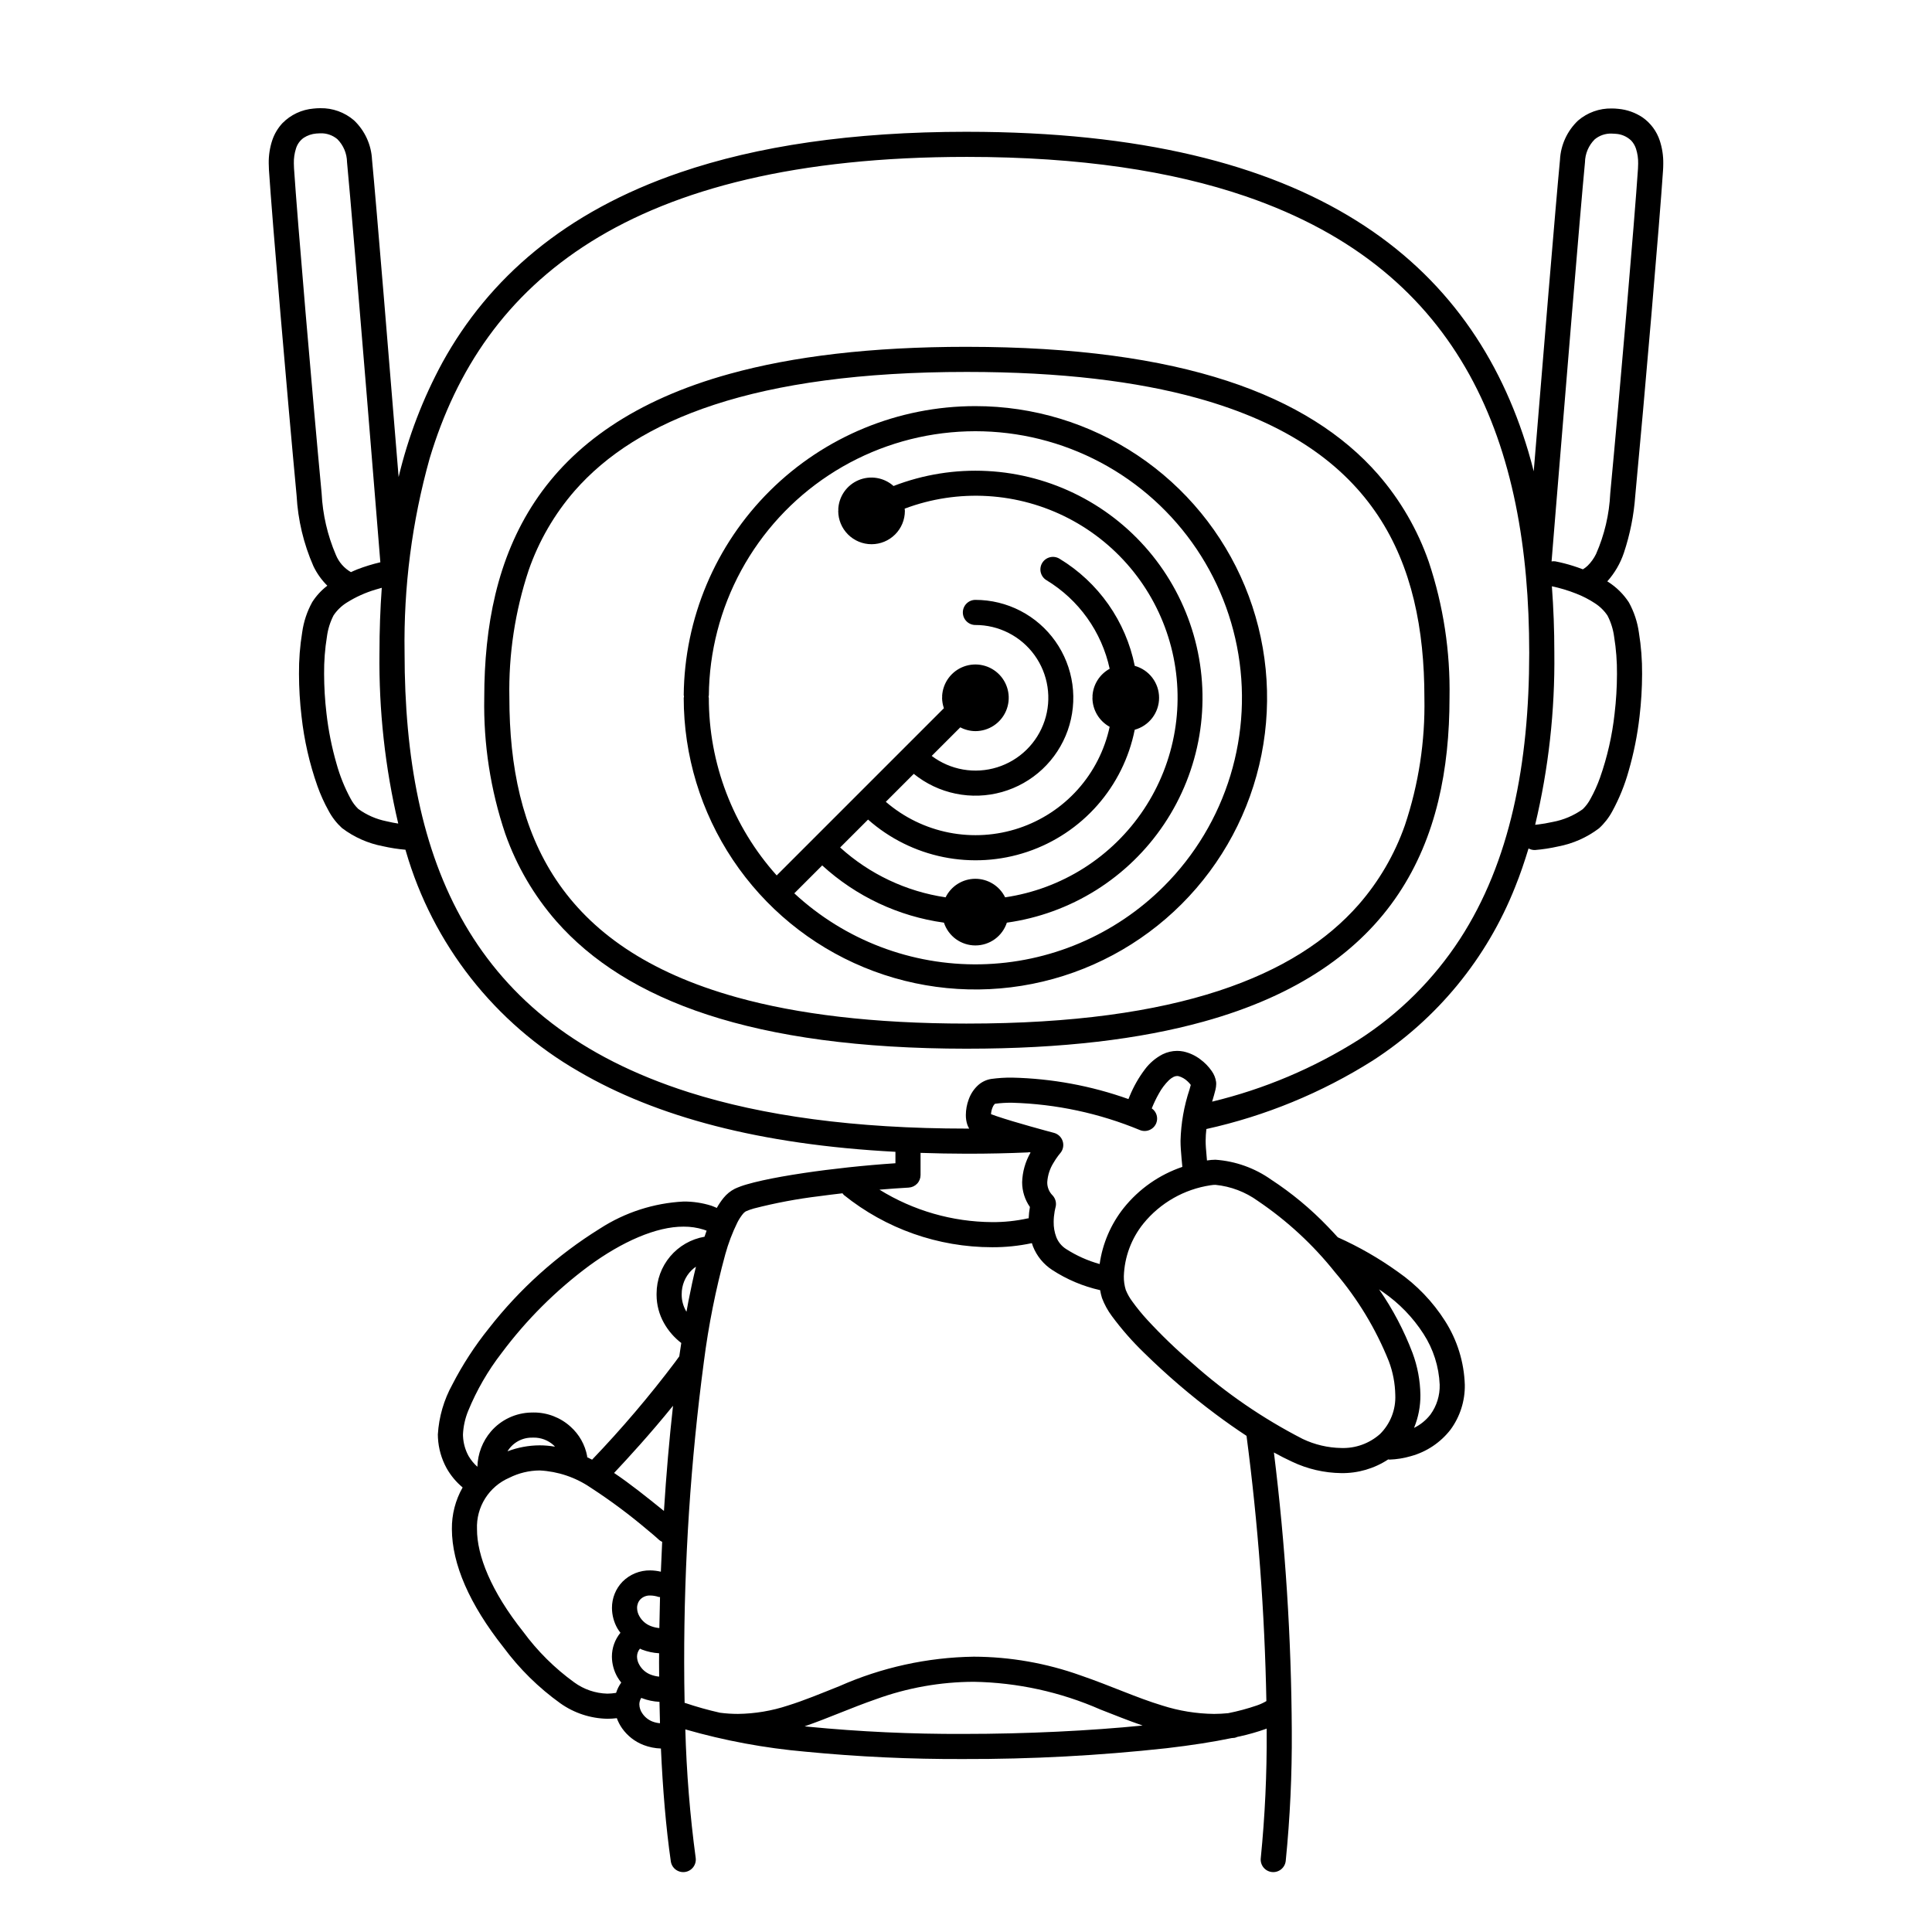 <svg width="200" height="200" viewBox="0 0 200 200" xmlns="http://www.w3.org/2000/svg"><g id="type=search, mode=dark"><path id="Vector" d="M100.973 42.041C93.01 42.041 85.37 45.186 79.715 50.792C74.061 56.398 70.849 64.01 70.779 71.972C70.814 72.057 70.813 72.151 70.778 72.235C70.778 78.207 72.549 84.045 75.867 89.011C79.185 93.976 83.901 97.846 89.418 100.132C94.935 102.417 101.007 103.015 106.864 101.85C112.721 100.685 118.101 97.809 122.324 93.586C126.547 89.364 129.423 83.983 130.588 78.126C131.753 72.269 131.155 66.198 128.869 60.68C126.584 55.163 122.714 50.447 117.748 47.129C112.783 43.812 106.945 42.041 100.973 42.041H100.973ZM120.485 91.748C115.441 96.794 108.637 99.689 101.503 99.825C94.369 99.961 87.459 97.327 82.226 92.477L85.115 89.588C88.618 92.794 93.013 94.861 97.716 95.513C97.942 96.2 98.378 96.797 98.962 97.221C99.547 97.644 100.251 97.872 100.973 97.872C101.695 97.872 102.399 97.644 102.983 97.221C103.568 96.797 104.004 96.2 104.229 95.513C107.512 95.055 110.661 93.907 113.469 92.146C116.277 90.384 118.681 88.049 120.522 85.293C122.364 82.536 123.602 79.422 124.155 76.153C124.707 72.885 124.563 69.537 123.73 66.328C122.897 63.12 121.395 60.124 119.323 57.537C117.25 54.95 114.654 52.83 111.704 51.318C108.755 49.805 105.519 48.933 102.209 48.76C98.898 48.586 95.589 49.115 92.497 50.311C92.013 49.877 91.415 49.59 90.773 49.483C90.131 49.376 89.473 49.453 88.873 49.706C88.274 49.959 87.759 50.377 87.388 50.911C87.017 51.445 86.805 52.074 86.777 52.724C86.776 52.752 86.789 52.777 86.79 52.806C86.788 52.834 86.773 52.858 86.773 52.887C86.773 53.802 87.137 54.679 87.784 55.326C88.431 55.973 89.308 56.337 90.223 56.337C91.138 56.337 92.016 55.973 92.663 55.326C93.31 54.679 93.673 53.802 93.673 52.887C93.673 52.807 93.655 52.733 93.65 52.656C96.394 51.623 99.326 51.18 102.253 51.355C105.18 51.53 108.037 52.319 110.639 53.671C113.241 55.023 115.53 56.907 117.356 59.201C119.183 61.495 120.506 64.148 121.239 66.987C121.973 69.826 122.101 72.787 121.615 75.679C121.13 78.571 120.041 81.328 118.419 83.771C116.798 86.215 114.681 88.29 112.205 89.861C109.729 91.432 106.951 92.465 104.05 92.892C103.767 92.316 103.329 91.831 102.784 91.492C102.24 91.152 101.611 90.972 100.97 90.972C100.328 90.972 99.7 91.152 99.155 91.491C98.611 91.83 98.172 92.315 97.889 92.891C93.82 92.289 90.02 90.494 86.971 87.731L89.861 84.842C92.074 86.799 94.764 88.138 97.659 88.724C100.555 89.31 103.554 89.122 106.353 88.179C109.153 87.236 111.655 85.571 113.606 83.353C115.557 81.134 116.888 78.44 117.466 75.543C118.19 75.344 118.829 74.913 119.285 74.316C119.741 73.719 119.988 72.989 119.988 72.237C119.988 71.486 119.742 70.755 119.287 70.158C118.832 69.56 118.193 69.129 117.469 68.929C117.009 66.641 116.079 64.473 114.738 62.564C113.396 60.654 111.672 59.044 109.675 57.836C109.529 57.748 109.367 57.689 109.198 57.663C109.029 57.637 108.857 57.645 108.691 57.686C108.526 57.727 108.369 57.8 108.232 57.901C108.094 58.002 107.978 58.129 107.89 58.275C107.801 58.421 107.742 58.583 107.717 58.752C107.691 58.92 107.698 59.093 107.739 59.258C107.78 59.424 107.853 59.58 107.954 59.718C108.055 59.855 108.182 59.972 108.328 60.06L108.328 60.06C109.985 61.063 111.421 62.394 112.546 63.971C113.671 65.547 114.463 67.337 114.873 69.231C114.358 69.513 113.924 69.922 113.612 70.42C113.3 70.917 113.121 71.487 113.092 72.073C113.091 72.102 113.104 72.126 113.105 72.154C113.103 72.183 113.088 72.207 113.088 72.235C113.09 72.85 113.256 73.452 113.57 73.98C113.883 74.509 114.333 74.943 114.871 75.239C114.353 77.649 113.216 79.883 111.573 81.722C109.929 83.56 107.835 84.938 105.497 85.722C103.159 86.505 100.658 86.666 98.239 86.19C95.819 85.713 93.566 84.615 91.7 83.003L94.594 80.109C95.855 81.13 97.341 81.833 98.93 82.16C100.519 82.488 102.163 82.429 103.724 81.989C105.285 81.549 106.718 80.74 107.902 79.632C109.086 78.523 109.986 77.147 110.528 75.618C111.069 74.089 111.236 72.452 111.014 70.846C110.791 69.239 110.187 67.709 109.251 66.384C108.314 65.06 107.074 63.979 105.634 63.234C104.193 62.488 102.595 62.099 100.973 62.099C100.628 62.099 100.297 62.236 100.054 62.48C99.81 62.724 99.673 63.055 99.673 63.399C99.673 63.744 99.81 64.075 100.054 64.319C100.297 64.562 100.628 64.7 100.973 64.7V64.699C102.168 64.697 103.347 64.979 104.412 65.523C105.477 66.066 106.397 66.855 107.097 67.824C107.797 68.793 108.256 69.915 108.436 71.097C108.617 72.279 108.514 73.487 108.135 74.621C107.757 75.755 107.114 76.782 106.26 77.619C105.406 78.456 104.365 79.077 103.224 79.432C102.082 79.787 100.872 79.865 99.695 79.66C98.517 79.455 97.405 78.972 96.45 78.253L99.409 75.294C99.891 75.548 100.428 75.682 100.973 75.686C101.648 75.686 102.309 75.487 102.872 75.115C103.436 74.744 103.878 74.214 104.144 73.594C104.41 72.973 104.488 72.287 104.368 71.623C104.248 70.958 103.935 70.343 103.469 69.855C103.003 69.366 102.404 69.025 101.745 68.874C101.087 68.722 100.399 68.768 99.766 69.004C99.133 69.24 98.584 69.657 98.186 70.202C97.788 70.748 97.559 71.398 97.527 72.073C97.525 72.102 97.539 72.126 97.539 72.154C97.537 72.183 97.523 72.207 97.523 72.235C97.528 72.603 97.592 72.967 97.712 73.314L80.403 90.623C75.871 85.571 73.369 79.022 73.378 72.235C73.362 72.197 73.354 72.156 73.354 72.115C73.354 72.073 73.363 72.032 73.379 71.995L73.379 71.994C73.419 67.467 74.572 63.018 76.736 59.041C78.901 55.065 82.011 51.682 85.793 49.191C89.574 46.7 93.91 45.178 98.418 44.759C102.926 44.339 107.469 45.036 111.644 46.787C115.82 48.538 119.5 51.289 122.361 54.799C125.222 58.308 127.176 62.468 128.049 66.911C128.923 71.353 128.69 75.943 127.371 80.274C126.052 84.606 123.687 88.546 120.485 91.748H120.485Z"/><path id="Vector_2" d="M150.053 72.236V72.23C150.144 67.453 149.418 62.696 147.907 58.164C146.748 54.834 144.962 51.757 142.647 49.097C139.066 45.005 133.977 41.694 127.03 39.425C120.085 37.157 111.275 35.908 100.131 35.903V35.903L100.117 35.902L100.1 35.902V35.902L100.07 35.902C90.154 35.903 82.088 36.889 75.536 38.701C65.717 41.41 59.273 46.036 55.372 51.922C51.468 57.804 50.132 64.82 50.13 72.221V72.211L50.13 72.234C50.041 77.013 50.775 81.773 52.302 86.303C53.473 89.634 55.27 92.71 57.594 95.368C61.189 99.459 66.287 102.769 73.229 105.038C80.174 107.309 88.972 108.558 100.084 108.561L100.104 108.56V108.56H100.117C109.989 108.56 118.034 107.574 124.577 105.761C134.383 103.052 140.842 98.427 144.764 92.543C148.69 86.663 150.052 79.646 150.053 72.242L150.053 72.236L150.053 72.236ZM145.433 85.434C144.372 88.456 142.744 91.248 140.636 93.659C137.388 97.351 132.745 100.413 126.152 102.572C119.562 104.728 111.029 105.961 100.117 105.96L100.084 105.961V105.961C90.38 105.959 82.556 104.984 76.308 103.251C66.927 100.643 61.124 96.386 57.58 91.091C54.039 85.793 52.731 79.335 52.73 72.234V72.222C52.641 67.742 53.317 63.279 54.728 59.025C55.778 56.005 57.395 53.214 59.494 50.802C62.727 47.111 67.359 44.05 73.958 41.891C80.554 39.734 89.108 38.501 100.07 38.502V38.502L100.099 38.502C109.847 38.504 117.692 39.479 123.949 41.212C133.341 43.821 139.124 48.077 142.647 53.369C146.167 58.666 147.453 65.126 147.453 72.23V72.236L147.453 72.242C147.541 76.723 146.858 81.185 145.433 85.434Z"/><path id="Vector_3" d="M169.28 51.331C170.243 41.164 171.815 22.825 172.157 17.631C172.173 17.392 172.18 17.16 172.18 16.935C172.193 16.131 172.071 15.33 171.822 14.565C171.504 13.589 170.877 12.743 170.036 12.154C169.29 11.656 168.431 11.351 167.537 11.268C167.306 11.242 167.074 11.229 166.842 11.229C165.567 11.205 164.328 11.651 163.359 12.481C162.234 13.548 161.564 15.008 161.488 16.556C161.065 20.926 159.666 37.868 158.771 48.79C158.592 48.091 158.407 47.396 158.202 46.711C155.315 37.035 149.756 28.674 140.398 22.833C131.05 16.99 118.007 13.652 100.137 13.643L100.132 13.643L100.105 13.642V13.643L100.075 13.642C88.15 13.643 78.382 15.126 70.417 17.847C58.471 21.917 50.589 28.837 45.807 37.512C43.776 41.251 42.249 45.242 41.265 49.382C40.379 38.494 38.942 20.984 38.512 16.53C38.437 14.981 37.767 13.52 36.641 12.453C35.672 11.622 34.433 11.176 33.157 11.2C32.926 11.2 32.695 11.213 32.465 11.238C31.24 11.338 30.092 11.877 29.232 12.755C28.758 13.267 28.398 13.875 28.178 14.538C27.928 15.303 27.807 16.105 27.819 16.91C27.819 17.133 27.827 17.363 27.842 17.601C28.182 22.795 29.747 41.134 30.705 51.303C30.84 53.823 31.43 56.297 32.445 58.608C32.805 59.36 33.292 60.045 33.885 60.631C33.267 61.102 32.737 61.678 32.32 62.333C31.787 63.299 31.436 64.355 31.284 65.448C31.05 66.875 30.939 68.319 30.951 69.764C30.954 71.229 31.041 72.693 31.213 74.147C31.483 76.61 32.035 79.034 32.859 81.371C33.175 82.26 33.565 83.122 34.024 83.946C34.379 84.611 34.845 85.21 35.401 85.719C36.648 86.664 38.096 87.308 39.634 87.599C40.404 87.774 41.186 87.896 41.973 87.964C41.989 88.017 42.002 88.071 42.018 88.123C44.806 97.752 51.221 105.923 59.912 110.917C67.924 115.599 78.623 118.493 92.695 119.235V120.419C89.463 120.635 86.104 121 83.229 121.428C81.608 121.67 80.142 121.93 78.931 122.198C78.325 122.332 77.782 122.467 77.308 122.607C76.885 122.725 76.471 122.877 76.071 123.059C75.617 123.29 75.217 123.615 74.898 124.012C74.637 124.336 74.404 124.681 74.202 125.044C74.015 124.969 73.841 124.879 73.642 124.815C72.712 124.522 71.743 124.376 70.768 124.382C67.684 124.54 64.696 125.506 62.103 127.183C57.688 129.923 53.794 133.423 50.599 137.521C49.151 139.322 47.889 141.264 46.831 143.317C45.95 144.91 45.436 146.679 45.326 148.496C45.326 148.616 45.33 148.735 45.337 148.853C45.396 149.95 45.701 151.019 46.229 151.982C46.657 152.743 47.221 153.42 47.891 153.979C47.144 155.294 46.76 156.785 46.779 158.297C46.793 161.912 48.589 166.064 52.127 170.536C53.775 172.763 55.761 174.718 58.013 176.33C59.437 177.338 61.131 177.894 62.875 177.926C63.202 177.925 63.529 177.905 63.854 177.865C63.988 178.236 64.171 178.587 64.397 178.91C64.951 179.696 65.726 180.3 66.623 180.645C67.198 180.864 67.805 180.986 68.419 181.006C68.608 185.223 68.94 189.19 69.442 192.685C69.491 193.026 69.674 193.334 69.95 193.541C70.226 193.747 70.573 193.836 70.914 193.787C71.255 193.738 71.563 193.555 71.77 193.279C71.976 193.003 72.065 192.656 72.016 192.315L72.016 192.315C71.424 187.907 71.066 183.471 70.944 179.026C75.009 180.194 79.177 180.967 83.39 181.335C88.822 181.863 94.277 182.117 99.735 182.095C106.762 182.113 113.785 181.739 120.771 180.974C123.348 180.673 125.607 180.32 127.497 179.926C127.595 179.916 127.691 179.912 127.79 179.901C127.896 179.881 128 179.847 128.098 179.8C128.183 179.781 128.281 179.763 128.365 179.744C129.262 179.546 130.147 179.293 131.014 178.987C131.054 178.972 131.084 178.955 131.123 178.94C131.123 179.032 131.126 179.127 131.126 179.219C131.154 183.607 130.95 187.993 130.514 192.359C130.476 192.702 130.577 193.045 130.793 193.314C131.009 193.583 131.322 193.755 131.665 193.792C132.008 193.83 132.352 193.729 132.62 193.513C132.889 193.298 133.061 192.984 133.098 192.641V192.641C133.545 188.181 133.754 183.701 133.726 179.219C133.678 169.571 133.06 159.935 131.875 150.36C132.521 150.716 133.153 151.039 133.766 151.32C135.354 152.073 137.087 152.474 138.844 152.496C140.572 152.522 142.266 152.027 143.709 151.077C143.75 151.086 143.793 151.093 143.835 151.098C144.588 151.073 145.335 150.952 146.057 150.74C147.681 150.294 149.116 149.335 150.149 148.007C151.144 146.657 151.666 145.017 151.636 143.341C151.558 141.002 150.853 138.727 149.596 136.754C148.323 134.751 146.664 133.021 144.716 131.665C142.765 130.264 140.678 129.064 138.486 128.084C138.148 127.715 137.811 127.346 137.465 126.992C135.697 125.147 133.726 123.51 131.587 122.112C129.891 120.913 127.899 120.201 125.827 120.055C125.531 120.057 125.236 120.083 124.945 120.132C124.907 119.73 124.87 119.298 124.833 118.797C124.816 118.56 124.808 118.325 124.808 118.093C124.81 117.686 124.836 117.28 124.884 116.876C130.986 115.526 136.809 113.131 142.095 109.797C148.771 105.488 153.93 99.198 156.851 91.808C157.375 90.518 157.822 89.184 158.235 87.831C158.44 87.947 158.673 88.003 158.908 87.994C159.713 87.927 160.511 87.804 161.298 87.625C162.835 87.335 164.285 86.692 165.532 85.746C166.088 85.238 166.554 84.639 166.909 83.975C167.624 82.661 168.189 81.27 168.591 79.829C169.127 77.981 169.506 76.09 169.724 74.177C169.897 72.718 169.985 71.25 169.989 69.78C170.001 68.337 169.889 66.896 169.656 65.472C169.505 64.382 169.154 63.328 168.623 62.363C168.065 61.505 167.328 60.778 166.463 60.231C166.438 60.214 166.411 60.201 166.385 60.184C167.153 59.325 167.738 58.318 168.105 57.225C168.741 55.317 169.136 53.337 169.28 51.331ZM33.294 51.059C32.338 40.924 30.772 22.551 30.437 17.431C30.425 17.247 30.419 17.074 30.419 16.909C30.408 16.391 30.481 15.875 30.638 15.381C30.774 14.93 31.056 14.537 31.441 14.265C31.834 14.011 32.284 13.86 32.75 13.822L32.753 13.822C32.887 13.807 33.022 13.8 33.157 13.8C33.799 13.777 34.428 13.992 34.921 14.403C35.551 15.035 35.911 15.888 35.924 16.78C36.238 20.035 37.108 30.484 37.898 40.1C38.293 44.909 38.668 49.514 38.944 52.916C39.162 55.592 39.316 57.502 39.373 58.206C38.556 58.398 37.753 58.646 36.969 58.947C36.762 59.027 36.543 59.133 36.329 59.227C35.627 58.822 35.078 58.196 34.771 57.446C33.903 55.421 33.403 53.258 33.294 51.059ZM39.995 85.013C38.944 84.802 37.95 84.367 37.083 83.736C36.761 83.421 36.49 83.056 36.282 82.656C35.668 81.517 35.184 80.313 34.838 79.065C34.344 77.358 33.996 75.613 33.796 73.847C33.636 72.492 33.554 71.129 33.551 69.764C33.539 68.47 33.637 67.176 33.845 65.898C33.946 65.132 34.178 64.389 34.531 63.702C34.892 63.165 35.364 62.711 35.915 62.371C36.836 61.794 37.832 61.345 38.874 61.036C39.11 60.962 39.326 60.901 39.521 60.849C39.362 63.051 39.283 65.287 39.283 67.556L39.282 67.582C39.21 73.53 39.863 79.465 41.226 85.255C40.87 85.2 40.447 85.123 39.995 85.013ZM100.082 119.432H100.096L100.152 119.432C102.314 119.432 104.405 119.387 106.427 119.297C106.467 119.295 106.499 119.274 106.538 119.269L106.684 119.31C106.142 120.248 105.842 121.306 105.811 122.389C105.812 123.303 106.093 124.195 106.616 124.946C106.547 125.335 106.504 125.728 106.487 126.122C106.456 126.127 106.427 126.118 106.396 126.125C105.183 126.392 103.943 126.522 102.701 126.513C98.58 126.487 94.546 125.325 91.042 123.154C92.06 123.07 93.075 122.994 94.066 122.94C94.398 122.921 94.711 122.777 94.939 122.535C95.168 122.294 95.295 121.974 95.295 121.642V119.345C96.855 119.396 98.442 119.431 100.082 119.432H100.082ZM103.009 114.261C103.593 114.183 104.182 114.148 104.771 114.155C109.32 114.283 113.807 115.243 118.01 116.987C118.33 117.115 118.688 117.11 119.005 116.973C119.321 116.837 119.571 116.58 119.698 116.26C119.803 115.991 119.814 115.695 119.729 115.419C119.644 115.143 119.468 114.904 119.23 114.74C119.44 114.214 119.685 113.702 119.964 113.208C120.242 112.694 120.596 112.224 121.014 111.814C121.157 111.678 121.32 111.564 121.497 111.475C121.609 111.42 121.732 111.39 121.857 111.387L122.003 111.402C122.357 111.502 122.681 111.69 122.944 111.947C123.065 112.056 123.174 112.179 123.269 112.312C123.24 112.427 123.196 112.591 123.139 112.781C122.569 114.496 122.255 116.286 122.208 118.093C122.208 118.385 122.218 118.683 122.24 118.986C122.291 119.679 122.344 120.276 122.396 120.796C120.009 121.604 117.904 123.079 116.329 125.046C114.995 126.725 114.134 128.73 113.835 130.853C112.603 130.51 111.43 129.984 110.355 129.293C109.896 128.998 109.542 128.566 109.345 128.058C109.158 127.561 109.067 127.033 109.076 126.502C109.077 126.134 109.111 125.766 109.176 125.404C109.2 125.266 109.225 125.157 109.242 125.088L109.26 125.014L109.264 125.002L109.263 125.002C109.326 124.785 109.332 124.555 109.279 124.335C109.227 124.115 109.118 123.912 108.963 123.747C108.784 123.57 108.643 123.358 108.549 123.124C108.454 122.891 108.407 122.641 108.411 122.389C108.455 121.669 108.68 120.972 109.065 120.363C109.211 120.111 109.373 119.869 109.548 119.637L109.7 119.444L109.737 119.4L109.743 119.393L109.743 119.393C109.89 119.227 109.993 119.026 110.04 118.809C110.088 118.592 110.08 118.367 110.015 118.154C109.951 117.942 109.834 117.749 109.674 117.595C109.514 117.441 109.318 117.33 109.103 117.273C109.102 117.273 108.742 117.178 108.177 117.024C107.33 116.793 106.026 116.431 104.824 116.07C104.224 115.89 103.648 115.709 103.176 115.548C102.955 115.474 102.755 115.402 102.589 115.338C102.605 115.052 102.679 114.772 102.808 114.515C102.851 114.428 102.909 114.349 102.98 114.282L103.009 114.261ZM68.256 168.537C67.961 168.511 67.671 168.445 67.395 168.34C66.881 168.151 66.452 167.784 66.187 167.306C66.036 167.049 65.955 166.757 65.951 166.459C65.945 166.122 66.071 165.796 66.302 165.552C66.437 165.42 66.598 165.318 66.774 165.252C66.951 165.186 67.139 165.157 67.327 165.167C67.616 165.171 67.902 165.221 68.175 165.314C68.225 165.323 68.275 165.328 68.325 165.331C68.295 166.401 68.272 167.47 68.256 168.537ZM66.18 172.334C66.029 172.077 65.948 171.785 65.944 171.487C65.945 171.186 66.053 170.896 66.249 170.667C66.317 170.697 66.387 170.738 66.454 170.764C67.023 170.982 67.622 171.11 68.231 171.145C68.229 171.461 68.226 171.779 68.225 172.095C68.226 172.587 68.232 173.074 68.235 173.564C67.945 173.537 67.66 173.471 67.388 173.368C66.874 173.18 66.445 172.813 66.18 172.334ZM68.731 156.414L68.716 156.401C66.966 154.99 65.277 153.628 63.569 152.48C65.007 150.95 67.317 148.436 69.672 145.523C69.286 148.968 68.969 152.639 68.731 156.414ZM71.26 134.724C71.194 135.067 71.131 135.428 71.066 135.783C71.049 135.754 71.024 135.73 71.008 135.701C70.723 135.197 70.571 134.628 70.568 134.049L70.569 133.974L70.569 133.971C70.566 133.515 70.653 133.063 70.826 132.641C70.999 132.219 71.253 131.835 71.576 131.512C71.72 131.369 71.877 131.24 72.046 131.125C71.772 132.235 71.51 133.435 71.26 134.724ZM48.47 146.044C49.35 143.901 50.515 141.887 51.933 140.056C54.495 136.624 57.544 133.584 60.983 131.033C64.38 128.548 67.937 126.964 70.768 126.982C71.473 126.976 72.175 127.08 72.848 127.291C72.955 127.325 73.052 127.362 73.148 127.399C73.075 127.602 73.003 127.813 72.931 128.027C71.544 128.266 70.286 128.987 69.378 130.063C68.471 131.139 67.972 132.5 67.969 133.908L67.968 134.049C67.971 135.069 68.235 136.072 68.734 136.961C69.185 137.764 69.794 138.466 70.525 139.026C70.455 139.481 70.386 139.939 70.319 140.408C70.179 140.603 70.038 140.798 69.895 140.992C67.23 144.53 64.357 147.907 61.292 151.106C61.121 151.017 60.951 150.929 60.779 150.847C60.776 150.81 60.789 150.776 60.782 150.738V150.738C60.563 149.563 59.961 148.493 59.07 147.695C58.018 146.736 56.642 146.21 55.218 146.221L54.994 146.225C54.201 146.241 53.42 146.423 52.702 146.76C51.983 147.097 51.344 147.581 50.825 148.181C49.95 149.203 49.454 150.494 49.419 151.839C49.056 151.517 48.746 151.14 48.502 150.72C48.162 150.096 47.967 149.402 47.932 148.692L47.926 148.496C47.965 147.653 48.149 146.824 48.47 146.044ZM57.452 149.76C56.929 149.67 56.399 149.623 55.867 149.621C54.729 149.626 53.601 149.836 52.537 150.241C52.801 149.802 53.175 149.44 53.623 149.192C54.071 148.943 54.575 148.816 55.087 148.824L55.095 148.823L55.218 148.821C55.994 148.808 56.745 149.092 57.318 149.615C57.368 149.66 57.407 149.712 57.452 149.76H57.452ZM59.44 174.156C57.421 172.694 55.641 170.928 54.164 168.92C50.834 164.737 49.366 161.009 49.379 158.297C49.331 157.175 49.626 156.065 50.224 155.115C50.822 154.165 51.695 153.419 52.727 152.976C53.702 152.487 54.776 152.229 55.867 152.221C57.753 152.317 59.575 152.93 61.136 153.994C63.211 155.341 65.197 156.821 67.082 158.424C67.486 158.75 67.875 159.084 68.245 159.425C68.336 159.5 68.439 159.562 68.548 159.609C68.496 160.636 68.451 161.667 68.412 162.702C68.056 162.618 67.692 162.573 67.327 162.567C66.791 162.557 66.26 162.656 65.763 162.857C65.267 163.059 64.817 163.358 64.439 163.738C63.735 164.468 63.345 165.445 63.351 166.459C63.355 167.206 63.552 167.939 63.924 168.586C64.017 168.738 64.118 168.883 64.228 169.023C63.658 169.718 63.345 170.588 63.344 171.487C63.348 172.234 63.545 172.967 63.917 173.615C64.034 173.812 64.166 174.001 64.311 174.179C64.078 174.505 63.897 174.865 63.777 175.246C63.478 175.296 63.177 175.322 62.875 175.326C61.637 175.295 60.439 174.887 59.44 174.156H59.44ZM67.563 178.221C67.139 178.06 66.774 177.775 66.516 177.403C66.306 177.12 66.19 176.779 66.184 176.427C66.188 176.191 66.257 175.961 66.384 175.763C66.405 175.771 66.426 175.784 66.447 175.792C67.03 176.015 67.645 176.144 68.268 176.174C68.282 176.918 68.3 177.656 68.322 178.388C68.062 178.368 67.807 178.311 67.563 178.221H67.563ZM83.657 178.748C83.535 178.736 83.418 178.721 83.296 178.708C85.743 177.864 88.1 176.795 90.68 175.901C93.925 174.719 97.351 174.109 100.805 174.099C105.325 174.176 109.784 175.153 113.923 176.972C115.386 177.542 116.819 178.122 118.283 178.626C112.852 179.166 106.327 179.496 99.735 179.495C94.366 179.517 89.001 179.267 83.657 178.748H83.657ZM131.095 176.095C130.785 176.279 130.458 176.43 130.118 176.546C129.144 176.88 128.149 177.148 127.139 177.348C126.641 177.395 126.153 177.424 125.678 177.424C123.856 177.403 122.047 177.11 120.312 176.553C117.677 175.76 115.001 174.515 111.878 173.443C108.324 172.17 104.58 171.512 100.805 171.499C96.007 171.57 91.272 172.609 86.884 174.553C85.004 175.3 83.271 176.027 81.567 176.556C79.897 177.109 78.153 177.401 76.395 177.423C75.772 177.423 75.15 177.382 74.533 177.302C73.315 177.028 72.112 176.691 70.928 176.292C70.909 176.286 70.89 176.29 70.871 176.285C70.843 174.903 70.825 173.508 70.826 172.095C70.814 161.683 71.495 151.282 72.865 140.962C73.345 137.211 74.085 133.498 75.08 129.851C75.392 128.717 75.811 127.614 76.329 126.558C76.485 126.248 76.673 125.955 76.889 125.684C76.973 125.572 77.077 125.477 77.197 125.403C77.471 125.282 77.754 125.181 78.044 125.101C80.273 124.527 82.537 124.102 84.823 123.827C85.594 123.722 86.396 123.623 87.213 123.529C87.253 123.589 87.298 123.646 87.348 123.698V123.698C91.698 127.201 97.116 129.112 102.701 129.113C104.085 129.12 105.466 128.978 106.82 128.689C106.858 128.803 106.888 128.915 106.933 129.029C107.33 130.03 108.029 130.883 108.932 131.469C110.446 132.455 112.123 133.162 113.886 133.557C113.931 133.83 113.995 134.1 114.076 134.365C114.328 135.036 114.673 135.667 115.101 136.241C116.109 137.604 117.228 138.88 118.448 140.056C120.767 142.333 123.237 144.45 125.842 146.394C126.905 147.188 127.978 147.943 129.04 148.639C130.235 157.746 130.921 166.912 131.095 176.095L131.095 176.095ZM143.179 133.762C144.844 134.912 146.265 136.38 147.36 138.082C148.377 139.654 148.956 141.47 149.036 143.341C149.067 144.451 148.729 145.541 148.075 146.439C147.622 147.021 147.043 147.491 146.381 147.815C146.827 146.733 147.05 145.574 147.039 144.404C147.018 142.917 146.742 141.444 146.223 140.051C145.341 137.727 144.178 135.519 142.762 133.476C142.899 133.573 143.044 133.663 143.179 133.762L143.179 133.762ZM125.323 122.698C125.489 122.668 125.658 122.654 125.827 122.655C127.406 122.812 128.915 123.383 130.201 124.312C133.233 126.358 135.935 128.856 138.213 131.719C140.554 134.465 142.433 137.574 143.775 140.924C144.193 142.038 144.418 143.215 144.439 144.404C144.472 145.15 144.35 145.895 144.078 146.592C143.807 147.288 143.393 147.919 142.864 148.446C141.76 149.428 140.321 149.948 138.844 149.896C137.461 149.873 136.098 149.553 134.85 148.957C130.728 146.841 126.893 144.208 123.436 141.123C121.778 139.709 120.207 138.196 118.732 136.593C118.195 136.006 117.692 135.388 117.226 134.743C116.946 134.373 116.716 133.968 116.541 133.537C116.399 133.078 116.331 132.6 116.339 132.119C116.404 130.125 117.117 128.207 118.371 126.655C120.114 124.516 122.593 123.104 125.322 122.698L125.09 121.419L125.323 122.698ZM151.125 97.223C148.413 101.387 144.851 104.93 140.673 107.62C135.993 110.576 130.861 112.745 125.48 114.041C125.551 113.795 125.62 113.561 125.681 113.35C125.735 113.161 125.783 112.987 125.823 112.81C125.872 112.611 125.899 112.407 125.902 112.202L125.89 111.994C125.831 111.593 125.677 111.212 125.442 110.881C125.115 110.409 124.712 109.995 124.248 109.656C123.733 109.264 123.138 108.989 122.505 108.851C122.291 108.809 122.074 108.788 121.857 108.787C121.336 108.79 120.823 108.91 120.356 109.139C119.632 109.514 119.003 110.049 118.516 110.703C117.877 111.551 117.35 112.478 116.946 113.46C116.897 113.574 116.859 113.671 116.817 113.776C112.947 112.396 108.88 111.647 104.771 111.555C104.049 111.547 103.326 111.593 102.61 111.692C102.124 111.769 101.669 111.98 101.296 112.301C100.832 112.712 100.482 113.235 100.277 113.82C100.087 114.332 99.988 114.873 99.984 115.42C99.979 115.762 100.031 116.104 100.138 116.429C100.189 116.569 100.253 116.703 100.331 116.83C100.27 116.83 100.212 116.832 100.152 116.832L100.081 116.832C88.411 116.83 78.938 115.494 71.318 113.076C59.885 109.438 52.631 103.435 48.12 95.689C43.615 87.94 41.881 78.344 41.882 67.582L41.882 67.57L41.882 67.56C41.773 60.767 42.648 53.994 44.479 47.451C47.245 38.243 52.381 30.536 61.169 25.03C69.96 19.53 82.504 16.241 100.075 16.242H100.09L100.104 16.242C111.818 16.244 121.306 17.707 128.928 20.313C140.363 24.232 147.608 30.656 152.107 38.776C156.6 46.898 158.306 56.798 158.304 67.562V67.585C158.303 79.068 156.329 89.218 151.125 97.223L151.125 97.223ZM167.095 65.922C167.302 67.197 167.4 68.488 167.389 69.78C167.385 71.149 167.303 72.516 167.142 73.876C166.894 76.136 166.388 78.361 165.633 80.507C165.367 81.258 165.039 81.987 164.652 82.684C164.443 83.084 164.173 83.448 163.85 83.763C162.92 84.431 161.853 84.883 160.726 85.089C160.167 85.215 159.658 85.294 159.295 85.34C159.138 85.36 159.015 85.373 158.919 85.383C160.308 79.554 160.974 73.577 160.904 67.585V67.562C160.904 65.236 160.819 62.946 160.65 60.691C161.507 60.873 162.348 61.127 163.164 61.449C163.837 61.709 164.48 62.04 165.084 62.436C165.612 62.771 166.064 63.211 166.411 63.73C166.763 64.416 166.995 65.157 167.095 65.922L167.095 65.922ZM165.22 57.355C164.999 57.807 164.703 58.218 164.344 58.571C164.196 58.71 164.034 58.832 163.86 58.935C163.504 58.801 163.158 58.679 162.843 58.58C162.238 58.389 161.622 58.231 160.999 58.11C160.873 58.093 160.744 58.096 160.618 58.118C160.683 57.326 160.834 55.47 161.04 52.943C161.874 42.74 163.602 21.696 164.076 16.807C164.089 15.915 164.449 15.063 165.079 14.431C165.572 14.02 166.2 13.806 166.842 13.829C166.978 13.829 167.114 13.836 167.249 13.851L167.251 13.852C167.86 13.885 168.436 14.138 168.873 14.563C169.095 14.806 169.262 15.095 169.362 15.408C169.518 15.902 169.592 16.418 169.581 16.935C169.581 17.1 169.575 17.276 169.563 17.461C169.226 22.581 167.652 40.953 166.692 51.086C166.592 53.249 166.093 55.374 165.221 57.355L165.22 57.355Z"/><path id="Vector_4" d="M167.536 11.267L167.537 11.268H167.539L167.536 11.267Z"/></g></svg>